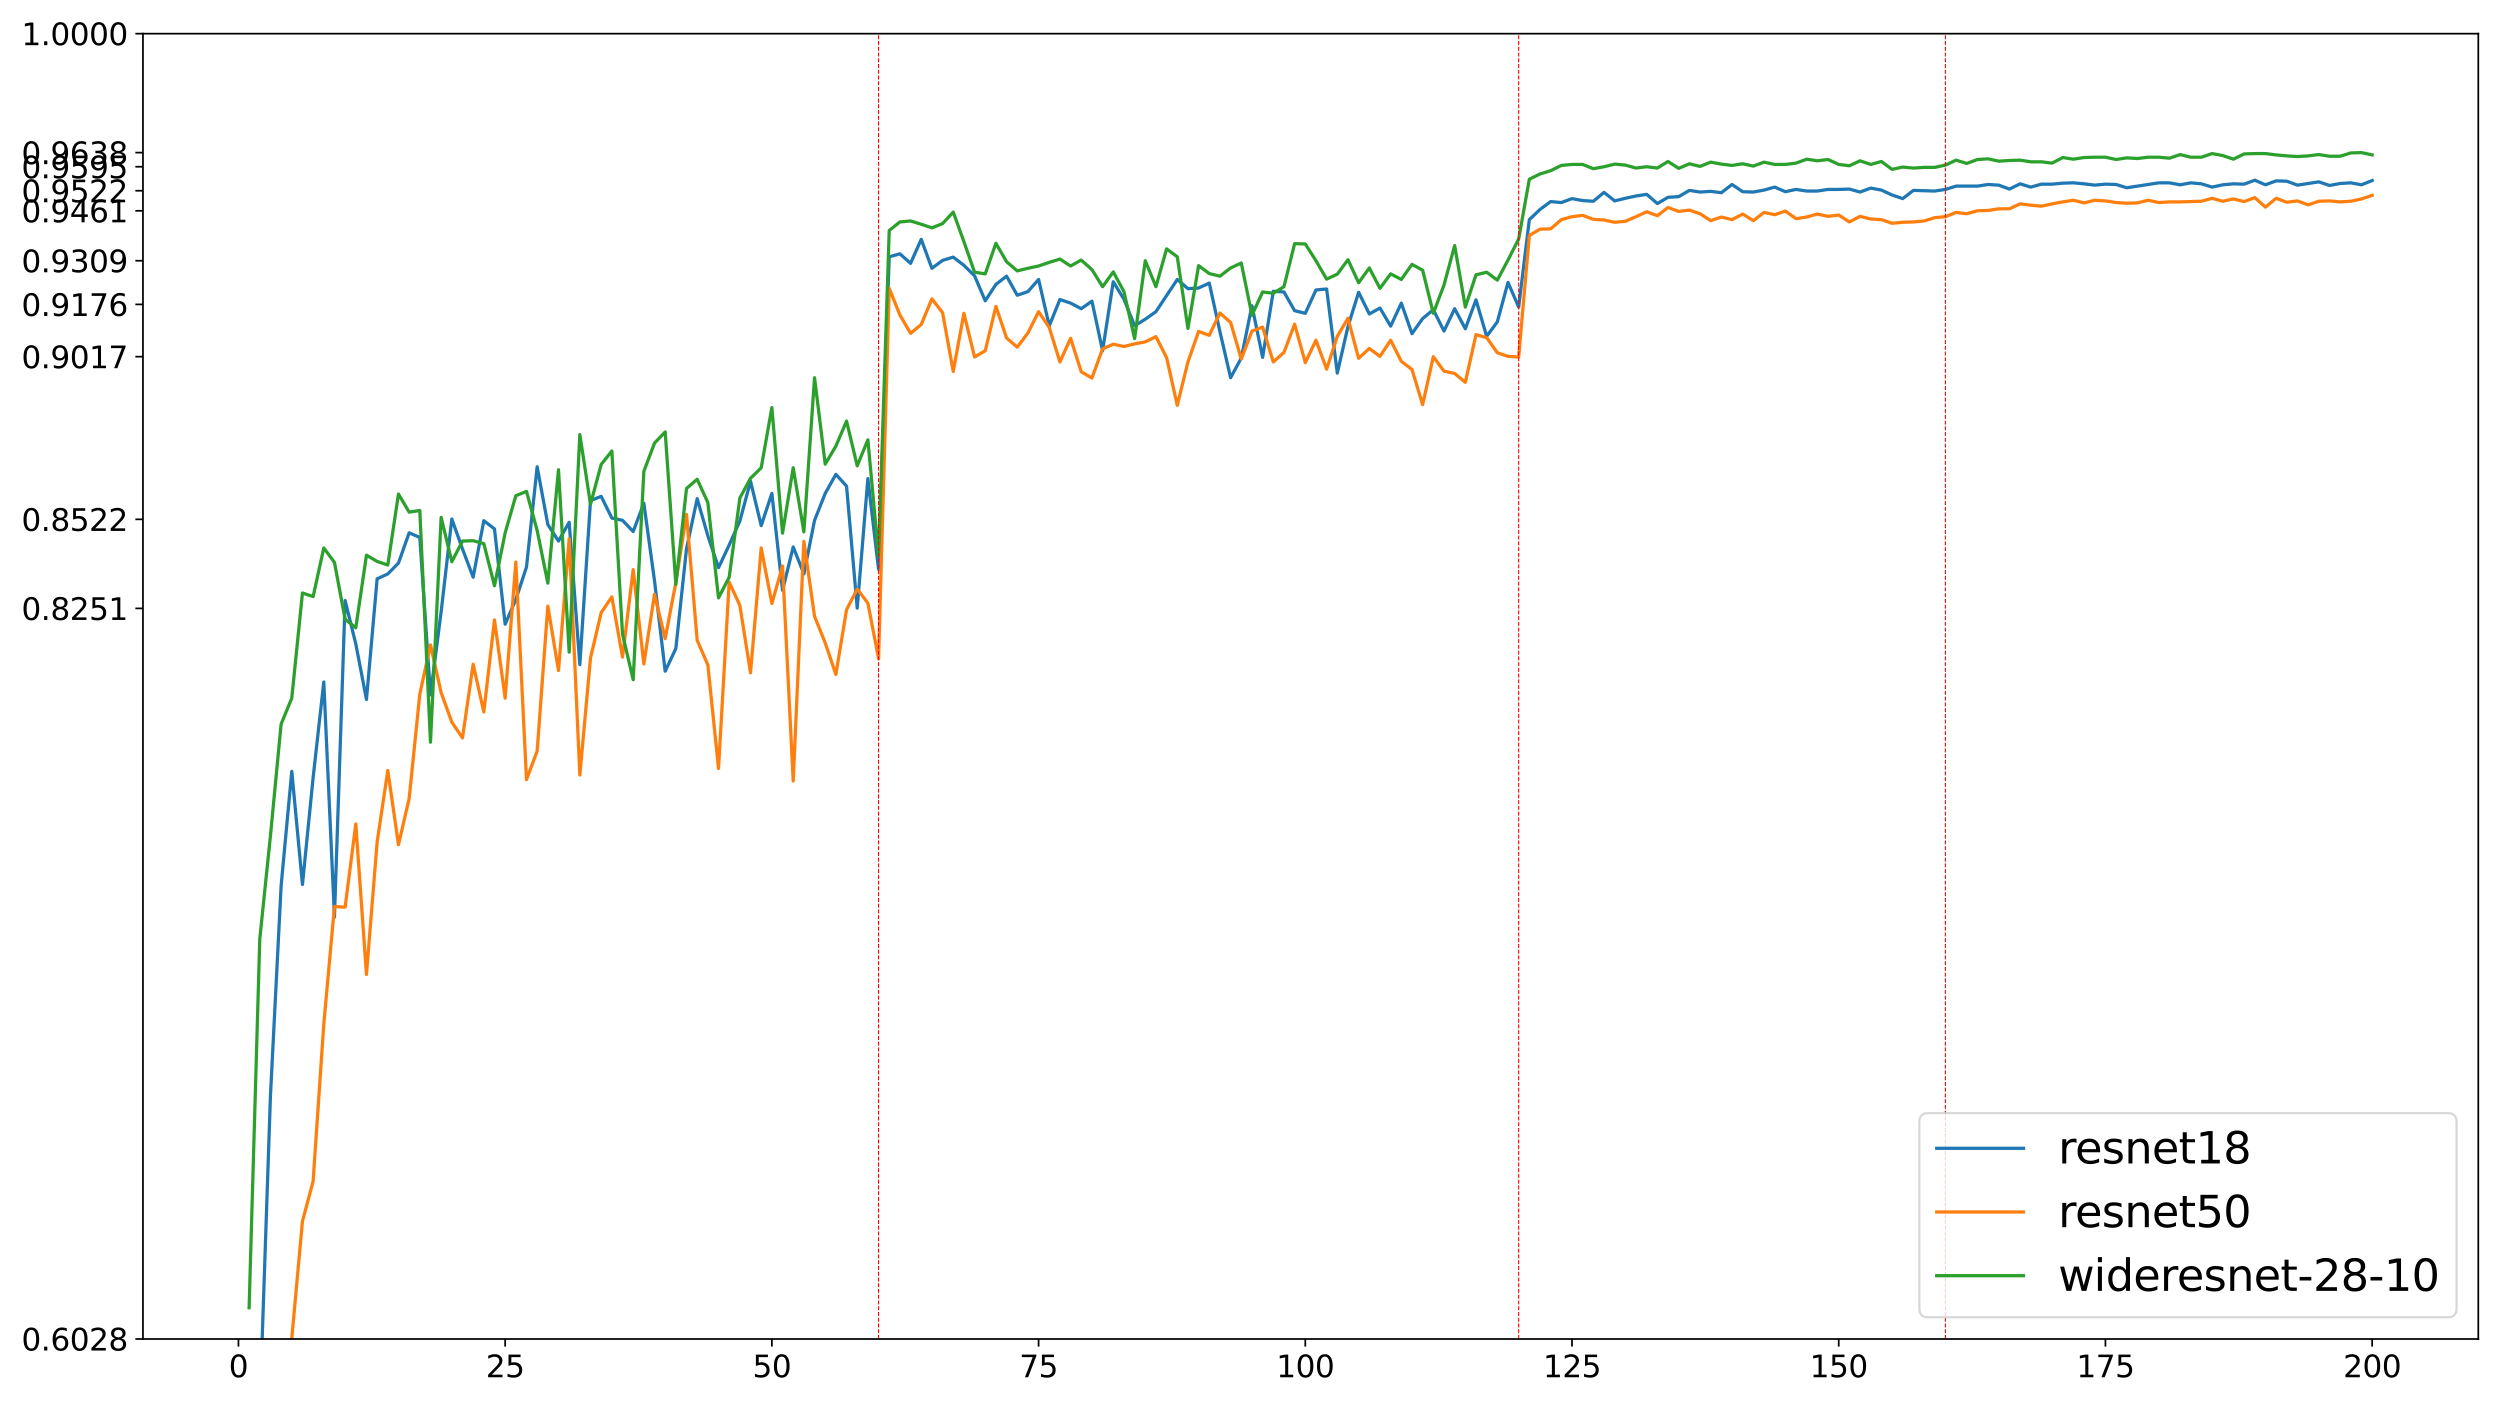 <?xml version="1.0" encoding="utf-8" standalone="no"?>
<!DOCTYPE svg PUBLIC "-//W3C//DTD SVG 1.1//EN"
  "http://www.w3.org/Graphics/SVG/1.1/DTD/svg11.dtd">
<svg xmlns:xlink="http://www.w3.org/1999/xlink" width="1152pt" height="648pt" viewBox="0 0 1152 648" xmlns="http://www.w3.org/2000/svg" version="1.1">
 <defs>
  <style type="text/css">*{stroke-linejoin: round; stroke-linecap: butt}</style>
 </defs>
 <g id="figure_1">
  <g id="patch_1">
   <path d="M 0 648 
L 1152 648 
L 1152 0 
L 0 0 
z
" style="fill: #ffffff"/>
  </g>
  <g id="axes_1">
   <g id="patch_2">
    <path d="M 65.875 617 
L 1142 617 
L 1142 15.5 
L 65.875 15.5 
z
" style="fill: #ffffff"/>
   </g>
   <g id="matplotlib.axis_1">
    <g id="xtick_1">
     <g id="line2d_1">
      <defs>
       <path id="m5fa753c7ac" d="M 0 0 
L 0 3.5 
" style="stroke: #000000; stroke-width: 0.8"/>
      </defs>
      <g>
       <use xlink:href="#m5fa753c7ac" x="109.874" y="617" style="stroke: #000000; stroke-width: 0.8"/>
      </g>
     </g>
     <g id="text_1">
      <!-- 0 -->
      <g transform="translate(105.42 634.638)scale(0.14 -0.14)">
       <defs>
        <path id="DejaVuSans-30" d="M 2034 4250 
Q 1547 4250 1301 3770 
Q 1056 3291 1056 2328 
Q 1056 1369 1301 889 
Q 1547 409 2034 409 
Q 2525 409 2770 889 
Q 3016 1369 3016 2328 
Q 3016 3291 2770 3770 
Q 2525 4250 2034 4250 
z
M 2034 4750 
Q 2819 4750 3233 4129 
Q 3647 3509 3647 2328 
Q 3647 1150 3233 529 
Q 2819 -91 2034 -91 
Q 1250 -91 836 529 
Q 422 1150 422 2328 
Q 422 3509 836 4129 
Q 1250 4750 2034 4750 
z
" transform="scale(0.016)"/>
       </defs>
       <use xlink:href="#DejaVuSans-30"/>
      </g>
     </g>
    </g>
    <g id="xtick_2">
     <g id="line2d_2">
      <g>
       <use xlink:href="#m5fa753c7ac" x="232.775" y="617" style="stroke: #000000; stroke-width: 0.8"/>
      </g>
     </g>
     <g id="text_2">
      <!-- 25 -->
      <g transform="translate(223.868 634.638)scale(0.14 -0.14)">
       <defs>
        <path id="DejaVuSans-32" d="M 1228 531 
L 3431 531 
L 3431 0 
L 469 0 
L 469 531 
Q 828 903 1448 1529 
Q 2069 2156 2228 2338 
Q 2531 2678 2651 2914 
Q 2772 3150 2772 3378 
Q 2772 3750 2511 3984 
Q 2250 4219 1831 4219 
Q 1534 4219 1204 4116 
Q 875 4013 500 3803 
L 500 4441 
Q 881 4594 1212 4672 
Q 1544 4750 1819 4750 
Q 2544 4750 2975 4387 
Q 3406 4025 3406 3419 
Q 3406 3131 3298 2873 
Q 3191 2616 2906 2266 
Q 2828 2175 2409 1742 
Q 1991 1309 1228 531 
z
" transform="scale(0.016)"/>
        <path id="DejaVuSans-35" d="M 691 4666 
L 3169 4666 
L 3169 4134 
L 1269 4134 
L 1269 2991 
Q 1406 3038 1543 3061 
Q 1681 3084 1819 3084 
Q 2600 3084 3056 2656 
Q 3513 2228 3513 1497 
Q 3513 744 3044 326 
Q 2575 -91 1722 -91 
Q 1428 -91 1123 -41 
Q 819 9 494 109 
L 494 744 
Q 775 591 1075 516 
Q 1375 441 1709 441 
Q 2250 441 2565 725 
Q 2881 1009 2881 1497 
Q 2881 1984 2565 2268 
Q 2250 2553 1709 2553 
Q 1456 2553 1204 2497 
Q 953 2441 691 2322 
L 691 4666 
z
" transform="scale(0.016)"/>
       </defs>
       <use xlink:href="#DejaVuSans-32"/>
       <use xlink:href="#DejaVuSans-35" x="63.623"/>
      </g>
     </g>
    </g>
    <g id="xtick_3">
     <g id="line2d_3">
      <g>
       <use xlink:href="#m5fa753c7ac" x="355.677" y="617" style="stroke: #000000; stroke-width: 0.8"/>
      </g>
     </g>
     <g id="text_3">
      <!-- 50 -->
      <g transform="translate(346.769 634.638)scale(0.14 -0.14)">
       <use xlink:href="#DejaVuSans-35"/>
       <use xlink:href="#DejaVuSans-30" x="63.623"/>
      </g>
     </g>
    </g>
    <g id="xtick_4">
     <g id="line2d_4">
      <g>
       <use xlink:href="#m5fa753c7ac" x="478.578" y="617" style="stroke: #000000; stroke-width: 0.8"/>
      </g>
     </g>
     <g id="text_4">
      <!-- 75 -->
      <g transform="translate(469.671 634.638)scale(0.14 -0.14)">
       <defs>
        <path id="DejaVuSans-37" d="M 525 4666 
L 3525 4666 
L 3525 4397 
L 1831 0 
L 1172 0 
L 2766 4134 
L 525 4134 
L 525 4666 
z
" transform="scale(0.016)"/>
       </defs>
       <use xlink:href="#DejaVuSans-37"/>
       <use xlink:href="#DejaVuSans-35" x="63.623"/>
      </g>
     </g>
    </g>
    <g id="xtick_5">
     <g id="line2d_5">
      <g>
       <use xlink:href="#m5fa753c7ac" x="601.479" y="617" style="stroke: #000000; stroke-width: 0.8"/>
      </g>
     </g>
     <g id="text_5">
      <!-- 100 -->
      <g transform="translate(588.118 634.638)scale(0.14 -0.14)">
       <defs>
        <path id="DejaVuSans-31" d="M 794 531 
L 1825 531 
L 1825 4091 
L 703 3866 
L 703 4441 
L 1819 4666 
L 2450 4666 
L 2450 531 
L 3481 531 
L 3481 0 
L 794 0 
L 794 531 
z
" transform="scale(0.016)"/>
       </defs>
       <use xlink:href="#DejaVuSans-31"/>
       <use xlink:href="#DejaVuSans-30" x="63.623"/>
       <use xlink:href="#DejaVuSans-30" x="127.246"/>
      </g>
     </g>
    </g>
    <g id="xtick_6">
     <g id="line2d_6">
      <g>
       <use xlink:href="#m5fa753c7ac" x="724.381" y="617" style="stroke: #000000; stroke-width: 0.8"/>
      </g>
     </g>
     <g id="text_6">
      <!-- 125 -->
      <g transform="translate(711.02 634.638)scale(0.14 -0.14)">
       <use xlink:href="#DejaVuSans-31"/>
       <use xlink:href="#DejaVuSans-32" x="63.623"/>
       <use xlink:href="#DejaVuSans-35" x="127.246"/>
      </g>
     </g>
    </g>
    <g id="xtick_7">
     <g id="line2d_7">
      <g>
       <use xlink:href="#m5fa753c7ac" x="847.282" y="617" style="stroke: #000000; stroke-width: 0.8"/>
      </g>
     </g>
     <g id="text_7">
      <!-- 150 -->
      <g transform="translate(833.921 634.638)scale(0.14 -0.14)">
       <use xlink:href="#DejaVuSans-31"/>
       <use xlink:href="#DejaVuSans-35" x="63.623"/>
       <use xlink:href="#DejaVuSans-30" x="127.246"/>
      </g>
     </g>
    </g>
    <g id="xtick_8">
     <g id="line2d_8">
      <g>
       <use xlink:href="#m5fa753c7ac" x="970.184" y="617" style="stroke: #000000; stroke-width: 0.8"/>
      </g>
     </g>
     <g id="text_8">
      <!-- 175 -->
      <g transform="translate(956.823 634.638)scale(0.14 -0.14)">
       <use xlink:href="#DejaVuSans-31"/>
       <use xlink:href="#DejaVuSans-37" x="63.623"/>
       <use xlink:href="#DejaVuSans-35" x="127.246"/>
      </g>
     </g>
    </g>
    <g id="xtick_9">
     <g id="line2d_9">
      <g>
       <use xlink:href="#m5fa753c7ac" x="1093.085" y="617" style="stroke: #000000; stroke-width: 0.8"/>
      </g>
     </g>
     <g id="text_9">
      <!-- 200 -->
      <g transform="translate(1079.724 634.638)scale(0.14 -0.14)">
       <use xlink:href="#DejaVuSans-32"/>
       <use xlink:href="#DejaVuSans-30" x="63.623"/>
       <use xlink:href="#DejaVuSans-30" x="127.246"/>
      </g>
     </g>
    </g>
   </g>
   <g id="matplotlib.axis_2">
    <g id="ytick_1">
     <g id="line2d_10">
      <defs>
       <path id="m51702571da" d="M 0 0 
L -3.5 0 
" style="stroke: #000000; stroke-width: 0.8"/>
      </defs>
      <g>
       <use xlink:href="#m51702571da" x="65.875" y="617" style="stroke: #000000; stroke-width: 0.8"/>
      </g>
     </g>
     <g id="text_10">
      <!-- 0.6028 -->
      <g transform="translate(9.888 622.319)scale(0.14 -0.14)">
       <defs>
        <path id="DejaVuSans-2e" d="M 684 794 
L 1344 794 
L 1344 0 
L 684 0 
L 684 794 
z
" transform="scale(0.016)"/>
        <path id="DejaVuSans-36" d="M 2113 2584 
Q 1688 2584 1439 2293 
Q 1191 2003 1191 1497 
Q 1191 994 1439 701 
Q 1688 409 2113 409 
Q 2538 409 2786 701 
Q 3034 994 3034 1497 
Q 3034 2003 2786 2293 
Q 2538 2584 2113 2584 
z
M 3366 4563 
L 3366 3988 
Q 3128 4100 2886 4159 
Q 2644 4219 2406 4219 
Q 1781 4219 1451 3797 
Q 1122 3375 1075 2522 
Q 1259 2794 1537 2939 
Q 1816 3084 2150 3084 
Q 2853 3084 3261 2657 
Q 3669 2231 3669 1497 
Q 3669 778 3244 343 
Q 2819 -91 2113 -91 
Q 1303 -91 875 529 
Q 447 1150 447 2328 
Q 447 3434 972 4092 
Q 1497 4750 2381 4750 
Q 2619 4750 2861 4703 
Q 3103 4656 3366 4563 
z
" transform="scale(0.016)"/>
        <path id="DejaVuSans-38" d="M 2034 2216 
Q 1584 2216 1326 1975 
Q 1069 1734 1069 1313 
Q 1069 891 1326 650 
Q 1584 409 2034 409 
Q 2484 409 2743 651 
Q 3003 894 3003 1313 
Q 3003 1734 2745 1975 
Q 2488 2216 2034 2216 
z
M 1403 2484 
Q 997 2584 770 2862 
Q 544 3141 544 3541 
Q 544 4100 942 4425 
Q 1341 4750 2034 4750 
Q 2731 4750 3128 4425 
Q 3525 4100 3525 3541 
Q 3525 3141 3298 2862 
Q 3072 2584 2669 2484 
Q 3125 2378 3379 2068 
Q 3634 1759 3634 1313 
Q 3634 634 3220 271 
Q 2806 -91 2034 -91 
Q 1263 -91 848 271 
Q 434 634 434 1313 
Q 434 1759 690 2068 
Q 947 2378 1403 2484 
z
M 1172 3481 
Q 1172 3119 1398 2916 
Q 1625 2713 2034 2713 
Q 2441 2713 2670 2916 
Q 2900 3119 2900 3481 
Q 2900 3844 2670 4047 
Q 2441 4250 2034 4250 
Q 1625 4250 1398 4047 
Q 1172 3844 1172 3481 
z
" transform="scale(0.016)"/>
       </defs>
       <use xlink:href="#DejaVuSans-30"/>
       <use xlink:href="#DejaVuSans-2e" x="63.623"/>
       <use xlink:href="#DejaVuSans-36" x="95.41"/>
       <use xlink:href="#DejaVuSans-30" x="159.033"/>
       <use xlink:href="#DejaVuSans-32" x="222.656"/>
       <use xlink:href="#DejaVuSans-38" x="286.279"/>
      </g>
     </g>
    </g>
    <g id="ytick_2">
     <g id="line2d_11">
      <g>
       <use xlink:href="#m51702571da" x="65.875" y="280.36" style="stroke: #000000; stroke-width: 0.8"/>
      </g>
     </g>
     <g id="text_11">
      <!-- 0.8251 -->
      <g transform="translate(9.888 285.679)scale(0.14 -0.14)">
       <use xlink:href="#DejaVuSans-30"/>
       <use xlink:href="#DejaVuSans-2e" x="63.623"/>
       <use xlink:href="#DejaVuSans-38" x="95.41"/>
       <use xlink:href="#DejaVuSans-32" x="159.033"/>
       <use xlink:href="#DejaVuSans-35" x="222.656"/>
       <use xlink:href="#DejaVuSans-31" x="286.279"/>
      </g>
     </g>
    </g>
    <g id="ytick_3">
     <g id="line2d_12">
      <g>
       <use xlink:href="#m51702571da" x="65.875" y="239.321" style="stroke: #000000; stroke-width: 0.8"/>
      </g>
     </g>
     <g id="text_12">
      <!-- 0.8522 -->
      <g transform="translate(9.888 244.64)scale(0.14 -0.14)">
       <use xlink:href="#DejaVuSans-30"/>
       <use xlink:href="#DejaVuSans-2e" x="63.623"/>
       <use xlink:href="#DejaVuSans-38" x="95.41"/>
       <use xlink:href="#DejaVuSans-35" x="159.033"/>
       <use xlink:href="#DejaVuSans-32" x="222.656"/>
       <use xlink:href="#DejaVuSans-32" x="286.279"/>
      </g>
     </g>
    </g>
    <g id="ytick_4">
     <g id="line2d_13">
      <g>
       <use xlink:href="#m51702571da" x="65.875" y="164.361" style="stroke: #000000; stroke-width: 0.8"/>
      </g>
     </g>
     <g id="text_13">
      <!-- 0.9017 -->
      <g transform="translate(9.888 169.68)scale(0.14 -0.14)">
       <defs>
        <path id="DejaVuSans-39" d="M 703 97 
L 703 672 
Q 941 559 1184 500 
Q 1428 441 1663 441 
Q 2288 441 2617 861 
Q 2947 1281 2994 2138 
Q 2813 1869 2534 1725 
Q 2256 1581 1919 1581 
Q 1219 1581 811 2004 
Q 403 2428 403 3163 
Q 403 3881 828 4315 
Q 1253 4750 1959 4750 
Q 2769 4750 3195 4129 
Q 3622 3509 3622 2328 
Q 3622 1225 3098 567 
Q 2575 -91 1691 -91 
Q 1453 -91 1209 -44 
Q 966 3 703 97 
z
M 1959 2075 
Q 2384 2075 2632 2365 
Q 2881 2656 2881 3163 
Q 2881 3666 2632 3958 
Q 2384 4250 1959 4250 
Q 1534 4250 1286 3958 
Q 1038 3666 1038 3163 
Q 1038 2656 1286 2365 
Q 1534 2075 1959 2075 
z
" transform="scale(0.016)"/>
       </defs>
       <use xlink:href="#DejaVuSans-30"/>
       <use xlink:href="#DejaVuSans-2e" x="63.623"/>
       <use xlink:href="#DejaVuSans-39" x="95.41"/>
       <use xlink:href="#DejaVuSans-30" x="159.033"/>
       <use xlink:href="#DejaVuSans-31" x="222.656"/>
       <use xlink:href="#DejaVuSans-37" x="286.279"/>
      </g>
     </g>
    </g>
    <g id="ytick_5">
     <g id="line2d_14">
      <g>
       <use xlink:href="#m51702571da" x="65.875" y="140.282" style="stroke: #000000; stroke-width: 0.8"/>
      </g>
     </g>
     <g id="text_14">
      <!-- 0.9176 -->
      <g transform="translate(9.888 145.601)scale(0.14 -0.14)">
       <use xlink:href="#DejaVuSans-30"/>
       <use xlink:href="#DejaVuSans-2e" x="63.623"/>
       <use xlink:href="#DejaVuSans-39" x="95.41"/>
       <use xlink:href="#DejaVuSans-31" x="159.033"/>
       <use xlink:href="#DejaVuSans-37" x="222.656"/>
       <use xlink:href="#DejaVuSans-36" x="286.279"/>
      </g>
     </g>
    </g>
    <g id="ytick_6">
     <g id="line2d_15">
      <g>
       <use xlink:href="#m51702571da" x="65.875" y="120.142" style="stroke: #000000; stroke-width: 0.8"/>
      </g>
     </g>
     <g id="text_15">
      <!-- 0.9309 -->
      <g transform="translate(9.888 125.461)scale(0.14 -0.14)">
       <defs>
        <path id="DejaVuSans-33" d="M 2597 2516 
Q 3050 2419 3304 2112 
Q 3559 1806 3559 1356 
Q 3559 666 3084 287 
Q 2609 -91 1734 -91 
Q 1441 -91 1130 -33 
Q 819 25 488 141 
L 488 750 
Q 750 597 1062 519 
Q 1375 441 1716 441 
Q 2309 441 2620 675 
Q 2931 909 2931 1356 
Q 2931 1769 2642 2001 
Q 2353 2234 1838 2234 
L 1294 2234 
L 1294 2753 
L 1863 2753 
Q 2328 2753 2575 2939 
Q 2822 3125 2822 3475 
Q 2822 3834 2567 4026 
Q 2313 4219 1838 4219 
Q 1578 4219 1281 4162 
Q 984 4106 628 3988 
L 628 4550 
Q 988 4650 1302 4700 
Q 1616 4750 1894 4750 
Q 2613 4750 3031 4423 
Q 3450 4097 3450 3541 
Q 3450 3153 3228 2886 
Q 3006 2619 2597 2516 
z
" transform="scale(0.016)"/>
       </defs>
       <use xlink:href="#DejaVuSans-30"/>
       <use xlink:href="#DejaVuSans-2e" x="63.623"/>
       <use xlink:href="#DejaVuSans-39" x="95.41"/>
       <use xlink:href="#DejaVuSans-33" x="159.033"/>
       <use xlink:href="#DejaVuSans-30" x="222.656"/>
       <use xlink:href="#DejaVuSans-39" x="286.279"/>
      </g>
     </g>
    </g>
    <g id="ytick_7">
     <g id="line2d_16">
      <g>
       <use xlink:href="#m51702571da" x="65.875" y="97.123" style="stroke: #000000; stroke-width: 0.8"/>
      </g>
     </g>
     <g id="text_16">
      <!-- 0.9461 -->
      <g transform="translate(9.888 102.442)scale(0.14 -0.14)">
       <defs>
        <path id="DejaVuSans-34" d="M 2419 4116 
L 825 1625 
L 2419 1625 
L 2419 4116 
z
M 2253 4666 
L 3047 4666 
L 3047 1625 
L 3713 1625 
L 3713 1100 
L 3047 1100 
L 3047 0 
L 2419 0 
L 2419 1100 
L 313 1100 
L 313 1709 
L 2253 4666 
z
" transform="scale(0.016)"/>
       </defs>
       <use xlink:href="#DejaVuSans-30"/>
       <use xlink:href="#DejaVuSans-2e" x="63.623"/>
       <use xlink:href="#DejaVuSans-39" x="95.41"/>
       <use xlink:href="#DejaVuSans-34" x="159.033"/>
       <use xlink:href="#DejaVuSans-36" x="222.656"/>
       <use xlink:href="#DejaVuSans-31" x="286.279"/>
      </g>
     </g>
    </g>
    <g id="ytick_8">
     <g id="line2d_17">
      <g>
       <use xlink:href="#m51702571da" x="65.875" y="87.886" style="stroke: #000000; stroke-width: 0.8"/>
      </g>
     </g>
     <g id="text_17">
      <!-- 0.9522 -->
      <g transform="translate(9.888 93.205)scale(0.14 -0.14)">
       <use xlink:href="#DejaVuSans-30"/>
       <use xlink:href="#DejaVuSans-2e" x="63.623"/>
       <use xlink:href="#DejaVuSans-39" x="95.41"/>
       <use xlink:href="#DejaVuSans-35" x="159.033"/>
       <use xlink:href="#DejaVuSans-32" x="222.656"/>
       <use xlink:href="#DejaVuSans-32" x="286.279"/>
      </g>
     </g>
    </g>
    <g id="ytick_9">
     <g id="line2d_18">
      <g>
       <use xlink:href="#m51702571da" x="65.875" y="76.831" style="stroke: #000000; stroke-width: 0.8"/>
      </g>
     </g>
     <g id="text_18">
      <!-- 0.9595 -->
      <g transform="translate(9.888 82.15)scale(0.14 -0.14)">
       <use xlink:href="#DejaVuSans-30"/>
       <use xlink:href="#DejaVuSans-2e" x="63.623"/>
       <use xlink:href="#DejaVuSans-39" x="95.41"/>
       <use xlink:href="#DejaVuSans-35" x="159.033"/>
       <use xlink:href="#DejaVuSans-39" x="222.656"/>
       <use xlink:href="#DejaVuSans-35" x="286.279"/>
      </g>
     </g>
    </g>
    <g id="ytick_10">
     <g id="line2d_19">
      <g>
       <use xlink:href="#m51702571da" x="65.875" y="70.319" style="stroke: #000000; stroke-width: 0.8"/>
      </g>
     </g>
     <g id="text_19">
      <!-- 0.9638 -->
      <g transform="translate(9.888 75.638)scale(0.14 -0.14)">
       <use xlink:href="#DejaVuSans-30"/>
       <use xlink:href="#DejaVuSans-2e" x="63.623"/>
       <use xlink:href="#DejaVuSans-39" x="95.41"/>
       <use xlink:href="#DejaVuSans-36" x="159.033"/>
       <use xlink:href="#DejaVuSans-33" x="222.656"/>
       <use xlink:href="#DejaVuSans-38" x="286.279"/>
      </g>
     </g>
    </g>
    <g id="ytick_11">
     <g id="line2d_20">
      <g>
       <use xlink:href="#m51702571da" x="65.875" y="15.5" style="stroke: #000000; stroke-width: 0.8"/>
      </g>
     </g>
     <g id="text_20">
      <!-- 1.0000 -->
      <g transform="translate(9.888 20.819)scale(0.14 -0.14)">
       <use xlink:href="#DejaVuSans-31"/>
       <use xlink:href="#DejaVuSans-2e" x="63.623"/>
       <use xlink:href="#DejaVuSans-30" x="95.41"/>
       <use xlink:href="#DejaVuSans-30" x="159.033"/>
       <use xlink:href="#DejaVuSans-30" x="222.656"/>
       <use xlink:href="#DejaVuSans-30" x="286.279"/>
      </g>
     </g>
    </g>
   </g>
   <g id="line2d_21">
    <path d="M 119.72 649 
L 124.622 504.938 
L 129.538 408.171 
L 134.454 355.472 
L 139.37 407.565 
L 144.286 358.349 
L 149.202 314.281 
L 154.118 422.557 
L 159.034 276.725 
L 163.95 296.715 
L 168.866 322.307 
L 173.782 266.731 
L 178.699 264.459 
L 183.615 259.462 
L 188.531 245.53 
L 193.447 247.65 
L 198.363 320.187 
L 203.279 281.874 
L 208.195 239.17 
L 213.111 252.95 
L 218.027 265.974 
L 222.943 239.927 
L 227.859 243.713 
L 232.775 287.629 
L 237.691 276.271 
L 242.607 261.279 
L 247.523 215.091 
L 252.439 241.744 
L 257.355 249.316 
L 262.272 240.684 
L 267.188 306.255 
L 272.104 230.689 
L 277.02 228.721 
L 281.936 238.715 
L 286.852 239.775 
L 291.768 244.924 
L 296.684 231.901 
L 301.6 267.639 
L 306.516 309.284 
L 311.432 298.835 
L 316.348 252.799 
L 321.264 229.781 
L 326.18 246.893 
L 331.096 261.582 
L 336.012 251.133 
L 340.928 240.078 
L 345.844 221.755 
L 350.761 242.198 
L 355.677 227.358 
L 360.593 272.031 
L 365.509 252.042 
L 370.425 264.459 
L 375.341 239.775 
L 380.257 227.358 
L 385.173 218.574 
L 390.089 224.026 
L 395.005 280.208 
L 399.921 220.543 
L 404.837 262.339 
L 409.753 118.324 
L 414.669 116.961 
L 419.585 121.353 
L 424.501 110.298 
L 429.417 123.625 
L 434.334 119.99 
L 439.25 118.476 
L 444.166 122.262 
L 449.082 127.108 
L 453.998 138.617 
L 458.914 131.045 
L 463.83 127.259 
L 468.746 136.042 
L 473.662 134.376 
L 478.578 128.773 
L 483.494 150.126 
L 488.41 138.011 
L 493.326 139.677 
L 498.242 142.251 
L 503.158 138.768 
L 508.074 161.635 
L 512.99 129.833 
L 517.906 137.86 
L 522.823 150.126 
L 527.739 147.097 
L 532.655 143.614 
L 542.487 128.773 
L 547.403 133.014 
L 552.319 132.711 
L 557.235 130.439 
L 562.151 152.852 
L 567.067 174.053 
L 571.983 164.966 
L 576.899 140.888 
L 581.815 164.664 
L 586.731 134.225 
L 591.647 134.528 
L 596.563 143.16 
L 601.479 144.371 
L 606.396 133.619 
L 611.312 133.165 
L 616.228 171.932 
L 621.144 150.429 
L 626.06 134.679 
L 630.976 144.674 
L 635.892 141.948 
L 640.808 150.277 
L 645.724 139.677 
L 650.64 153.76 
L 655.556 146.794 
L 660.472 142.705 
L 665.388 152.549 
L 670.304 142.251 
L 675.22 151.489 
L 680.136 138.162 
L 685.052 154.972 
L 689.969 148.309 
L 694.885 130.136 
L 699.801 141.494 
L 704.717 101.212 
L 709.633 96.518 
L 714.549 92.883 
L 719.465 93.338 
L 724.381 91.52 
L 729.297 92.429 
L 734.213 92.732 
L 739.129 88.643 
L 744.045 92.58 
L 748.961 91.369 
L 753.877 90.309 
L 758.793 89.552 
L 763.709 93.792 
L 768.625 90.915 
L 773.541 90.612 
L 778.458 87.734 
L 783.374 88.492 
L 788.29 88.189 
L 793.206 88.795 
L 798.122 85.009 
L 803.038 88.34 
L 807.954 88.492 
L 812.87 87.583 
L 817.786 86.22 
L 822.702 88.34 
L 827.618 87.28 
L 832.534 88.037 
L 837.45 88.037 
L 842.366 87.28 
L 847.282 87.28 
L 852.198 87.129 
L 857.114 88.492 
L 862.031 86.674 
L 866.947 87.583 
L 871.863 89.855 
L 876.779 91.52 
L 881.695 87.734 
L 891.527 88.037 
L 896.443 87.28 
L 901.359 85.766 
L 911.191 85.766 
L 916.107 85.009 
L 921.023 85.312 
L 925.939 87.129 
L 930.855 84.706 
L 935.771 86.22 
L 940.687 84.857 
L 945.604 84.857 
L 950.52 84.403 
L 955.436 84.252 
L 960.352 84.706 
L 965.268 85.312 
L 970.184 84.857 
L 975.1 85.009 
L 980.016 86.523 
L 994.764 84.252 
L 999.68 84.252 
L 1004.596 85.16 
L 1009.512 84.252 
L 1014.428 84.706 
L 1019.344 86.22 
L 1024.26 85.16 
L 1029.176 84.706 
L 1034.093 84.857 
L 1039.009 83.04 
L 1043.925 85.16 
L 1048.841 83.343 
L 1053.757 83.494 
L 1058.673 85.312 
L 1068.505 83.797 
L 1073.421 85.463 
L 1078.337 84.554 
L 1083.253 84.252 
L 1088.169 85.16 
L 1093.085 83.192 
L 1093.085 83.192 
" clip-path="url(#p23c29edcf2)" style="fill: none; stroke: #1f77b4; stroke-width: 1.5; stroke-linecap: square"/>
   </g>
   <g id="line2d_22">
    <path d="M 133.041 649 
L 134.454 616.697 
L 139.37 562.786 
L 144.286 544.311 
L 149.202 471.925 
L 154.118 417.712 
L 159.034 418.014 
L 163.95 379.701 
L 168.866 449.059 
L 173.782 388.03 
L 178.699 355.017 
L 183.615 389.242 
L 188.531 368.041 
L 193.447 319.884 
L 198.363 297.169 
L 203.279 319.127 
L 208.195 332.756 
L 213.111 340.025 
L 218.027 306.104 
L 222.943 328.062 
L 227.859 285.66 
L 232.775 321.702 
L 237.691 259.008 
L 242.607 359.258 
L 247.523 346.083 
L 252.439 279.3 
L 257.355 308.981 
L 262.272 248.256 
L 267.188 357.137 
L 272.104 303.227 
L 277.02 282.329 
L 281.936 275.06 
L 286.852 302.772 
L 291.768 262.491 
L 296.684 305.952 
L 301.6 273.848 
L 306.516 294.292 
L 311.432 268.397 
L 316.348 237.049 
L 321.264 295.049 
L 326.18 306.407 
L 331.096 354.109 
L 336.012 268.245 
L 340.928 278.997 
L 345.844 310.041 
L 350.761 252.496 
L 355.677 278.088 
L 360.593 260.825 
L 365.509 359.863 
L 370.425 249.467 
L 375.341 283.994 
L 380.257 296.261 
L 385.173 310.798 
L 390.089 280.966 
L 395.005 271.425 
L 399.921 277.937 
L 404.837 303.529 
L 409.753 132.862 
L 414.669 145.128 
L 419.585 153.609 
L 424.501 149.52 
L 429.417 137.708 
L 434.334 144.068 
L 439.25 171.175 
L 444.166 144.371 
L 449.082 164.512 
L 453.998 161.635 
L 458.914 141.191 
L 463.83 155.729 
L 468.746 159.969 
L 473.662 153.457 
L 478.578 143.614 
L 483.494 150.883 
L 488.41 166.784 
L 493.326 155.88 
L 498.242 171.327 
L 503.158 174.204 
L 508.074 160.726 
L 512.99 158.606 
L 517.906 159.666 
L 522.823 158.455 
L 527.739 157.546 
L 532.655 155.123 
L 537.571 164.815 
L 542.487 186.773 
L 547.403 166.784 
L 552.319 152.7 
L 557.235 154.517 
L 562.151 144.22 
L 567.067 148.611 
L 571.983 165.421 
L 576.899 152.549 
L 581.815 150.731 
L 586.731 166.784 
L 591.647 162.392 
L 596.563 149.369 
L 601.479 167.086 
L 606.396 156.789 
L 611.312 170.115 
L 616.228 154.972 
L 621.144 146.643 
L 626.06 165.118 
L 630.976 160.575 
L 635.892 164.209 
L 640.808 156.789 
L 645.724 166.481 
L 650.64 170.267 
L 655.556 186.47 
L 660.472 164.361 
L 665.388 171.024 
L 670.304 172.084 
L 675.22 176.173 
L 680.136 154.215 
L 685.052 155.577 
L 689.969 162.543 
L 694.885 164.209 
L 699.801 164.512 
L 704.717 108.481 
L 709.633 105.604 
L 714.549 105.452 
L 719.465 101.212 
L 724.381 99.849 
L 729.297 99.244 
L 734.213 101.061 
L 739.129 101.364 
L 744.045 102.424 
L 748.961 101.969 
L 753.877 99.849 
L 758.793 97.578 
L 763.709 99.395 
L 768.625 95.609 
L 773.541 97.426 
L 778.458 96.821 
L 783.374 98.486 
L 788.29 101.667 
L 793.206 100.001 
L 798.122 101.212 
L 803.038 98.638 
L 807.954 101.667 
L 812.87 97.881 
L 817.786 98.941 
L 822.702 97.275 
L 827.618 100.758 
L 832.534 100.001 
L 837.45 98.638 
L 842.366 99.698 
L 847.282 99.092 
L 852.198 102.272 
L 857.114 99.698 
L 862.031 100.909 
L 866.947 101.212 
L 871.863 102.878 
L 876.779 102.424 
L 881.695 102.272 
L 886.611 101.818 
L 891.527 100.304 
L 896.443 99.849 
L 901.359 97.881 
L 906.275 98.486 
L 911.191 97.123 
L 916.107 96.972 
L 921.023 96.215 
L 925.939 96.215 
L 930.855 93.943 
L 935.771 94.549 
L 940.687 95.003 
L 945.604 93.943 
L 950.52 93.035 
L 955.436 92.278 
L 960.352 93.489 
L 965.268 92.278 
L 970.184 92.58 
L 975.1 93.338 
L 980.016 93.64 
L 984.932 93.489 
L 989.848 92.278 
L 994.764 93.338 
L 999.68 93.035 
L 1004.596 93.035 
L 1014.428 92.732 
L 1019.344 91.369 
L 1024.26 92.732 
L 1029.176 91.672 
L 1034.093 92.883 
L 1039.009 91.066 
L 1043.925 95.458 
L 1048.841 91.369 
L 1053.757 93.186 
L 1058.673 92.58 
L 1063.589 94.398 
L 1068.505 92.732 
L 1073.421 92.58 
L 1078.337 93.035 
L 1083.253 92.732 
L 1088.169 91.672 
L 1093.085 90.006 
L 1093.085 90.006 
" clip-path="url(#p23c29edcf2)" style="fill: none; stroke: #ff7f0e; stroke-width: 1.5; stroke-linecap: square"/>
   </g>
   <g id="line2d_23">
    <path d="M 114.79 602.614 
L 119.706 432.704 
L 124.622 385.153 
L 129.538 333.665 
L 134.454 321.702 
L 139.37 273.242 
L 144.286 274.908 
L 149.202 252.496 
L 154.118 259.159 
L 159.034 285.357 
L 163.95 289.295 
L 168.866 255.827 
L 173.782 258.705 
L 178.699 260.37 
L 183.615 227.661 
L 188.531 235.989 
L 193.447 235.232 
L 198.363 341.994 
L 203.279 238.412 
L 208.195 258.856 
L 213.111 249.316 
L 218.027 249.164 
L 222.943 250.527 
L 227.859 269.911 
L 232.775 245.53 
L 237.691 228.418 
L 242.607 226.449 
L 247.523 244.47 
L 252.439 268.699 
L 257.355 216.454 
L 262.272 300.501 
L 267.188 200.251 
L 272.104 232.355 
L 277.02 214.031 
L 281.936 207.822 
L 286.852 292.172 
L 291.768 313.221 
L 296.684 217.211 
L 301.6 204.188 
L 306.516 199.039 
L 311.432 269.305 
L 316.348 225.086 
L 321.264 220.846 
L 326.18 231.598 
L 331.096 275.514 
L 336.012 265.974 
L 340.928 229.478 
L 345.844 220.392 
L 350.761 215.546 
L 355.677 187.833 
L 360.593 245.681 
L 365.509 215.546 
L 370.425 245.076 
L 375.341 174.053 
L 380.257 213.88 
L 385.173 205.551 
L 390.089 194.042 
L 395.005 214.637 
L 399.921 202.674 
L 404.837 256.13 
L 409.753 106.21 
L 414.669 102.272 
L 419.585 101.818 
L 424.501 103.332 
L 429.417 104.998 
L 434.334 103.029 
L 439.25 97.729 
L 444.166 111.358 
L 449.082 125.442 
L 453.998 126.199 
L 458.914 112.116 
L 463.83 120.596 
L 468.746 124.836 
L 473.662 123.625 
L 478.578 122.565 
L 483.494 120.899 
L 488.41 119.384 
L 493.326 122.565 
L 498.242 119.839 
L 503.158 124.23 
L 508.074 132.105 
L 512.99 125.29 
L 517.906 134.376 
L 522.823 156.032 
L 527.739 120.142 
L 532.655 132.105 
L 537.571 114.69 
L 542.487 118.324 
L 547.403 151.337 
L 552.319 122.413 
L 557.235 126.048 
L 562.151 127.259 
L 567.067 123.473 
L 571.983 121.202 
L 576.899 145.28 
L 581.815 134.528 
L 586.731 135.134 
L 591.647 132.105 
L 596.563 112.267 
L 601.479 112.418 
L 606.396 120.142 
L 611.312 128.622 
L 616.228 126.35 
L 621.144 119.687 
L 626.06 130.288 
L 630.976 123.473 
L 635.892 132.862 
L 640.808 126.199 
L 645.724 128.773 
L 650.64 121.807 
L 655.556 124.533 
L 660.472 144.371 
L 665.388 131.348 
L 670.304 113.176 
L 675.22 141.494 
L 680.136 126.653 
L 685.052 125.442 
L 689.969 129.076 
L 694.885 119.839 
L 699.801 110.147 
L 704.717 82.586 
L 709.633 80.163 
L 714.549 78.648 
L 719.465 76.225 
L 724.381 75.771 
L 729.297 75.771 
L 734.213 77.74 
L 739.129 76.831 
L 744.045 75.62 
L 748.961 76.074 
L 753.877 77.437 
L 758.793 76.831 
L 763.709 77.437 
L 768.625 74.408 
L 773.541 77.588 
L 778.458 75.468 
L 783.374 76.68 
L 788.29 74.711 
L 793.206 75.62 
L 798.122 76.225 
L 803.038 75.468 
L 807.954 76.528 
L 812.87 74.711 
L 817.786 75.771 
L 822.702 75.771 
L 827.618 75.165 
L 832.534 73.348 
L 837.45 74.105 
L 842.366 73.5 
L 847.282 75.771 
L 852.198 76.377 
L 857.114 74.105 
L 862.031 75.771 
L 866.947 74.408 
L 871.863 78.043 
L 876.779 76.983 
L 881.695 77.437 
L 886.611 77.134 
L 891.527 77.134 
L 896.443 76.074 
L 901.359 73.803 
L 906.275 75.317 
L 911.191 73.5 
L 916.107 73.197 
L 921.023 74.257 
L 925.939 73.954 
L 930.855 73.803 
L 935.771 74.56 
L 940.687 74.56 
L 945.604 75.165 
L 950.52 72.591 
L 955.436 73.348 
L 960.352 72.591 
L 965.268 72.44 
L 970.184 72.44 
L 975.1 73.5 
L 980.016 72.742 
L 984.932 73.045 
L 989.848 72.44 
L 994.764 72.44 
L 999.68 72.894 
L 1004.596 71.228 
L 1009.512 72.44 
L 1014.428 72.44 
L 1019.344 70.774 
L 1024.26 71.682 
L 1029.176 73.348 
L 1034.093 70.925 
L 1039.009 70.774 
L 1043.925 70.774 
L 1048.841 71.38 
L 1053.757 71.834 
L 1058.673 72.137 
L 1063.589 71.834 
L 1068.505 71.228 
L 1073.421 71.985 
L 1078.337 71.985 
L 1083.253 70.471 
L 1088.169 70.319 
L 1093.085 71.38 
L 1093.085 71.38 
" clip-path="url(#p23c29edcf2)" style="fill: none; stroke: #2ca02c; stroke-width: 1.5; stroke-linecap: square"/>
   </g>
   <g id="line2d_24">
    <path d="M 404.837 617 
L 404.837 15.5 
" clip-path="url(#p23c29edcf2)" style="fill: none; stroke-dasharray: 1.85,0.8; stroke-dashoffset: 0; stroke: #ff0000; stroke-width: 0.5"/>
   </g>
   <g id="line2d_25">
    <path d="M 699.801 617 
L 699.801 15.5 
" clip-path="url(#p23c29edcf2)" style="fill: none; stroke-dasharray: 1.85,0.8; stroke-dashoffset: 0; stroke: #ff0000; stroke-width: 0.5"/>
   </g>
   <g id="line2d_26">
    <path d="M 896.443 617 
L 896.443 15.5 
" clip-path="url(#p23c29edcf2)" style="fill: none; stroke-dasharray: 1.85,0.8; stroke-dashoffset: 0; stroke: #ff0000; stroke-width: 0.5"/>
   </g>
   <g id="patch_3">
    <path d="M 65.875 617 
L 65.875 15.5 
" style="fill: none; stroke: #000000; stroke-width: 0.8; stroke-linejoin: miter; stroke-linecap: square"/>
   </g>
   <g id="patch_4">
    <path d="M 1142 617 
L 1142 15.5 
" style="fill: none; stroke: #000000; stroke-width: 0.8; stroke-linejoin: miter; stroke-linecap: square"/>
   </g>
   <g id="patch_5">
    <path d="M 65.875 617 
L 1142 617 
" style="fill: none; stroke: #000000; stroke-width: 0.8; stroke-linejoin: miter; stroke-linecap: square"/>
   </g>
   <g id="patch_6">
    <path d="M 65.875 15.5 
L 1142 15.5 
" style="fill: none; stroke: #000000; stroke-width: 0.8; stroke-linejoin: miter; stroke-linecap: square"/>
   </g>
   <g id="legend_1">
    <g id="patch_7">
     <path d="M 888.434 607 
L 1128 607 
Q 1132 607 1132 603 
L 1132 516.931 
Q 1132 512.931 1128 512.931 
L 888.434 512.931 
Q 884.434 512.931 884.434 516.931 
L 884.434 603 
Q 884.434 607 888.434 607 
z
" style="fill: #ffffff; opacity: 0.8; stroke: #cccccc; stroke-linejoin: miter"/>
    </g>
    <g id="line2d_27">
     <path d="M 892.434 529.128 
L 912.434 529.128 
L 932.434 529.128 
" style="fill: none; stroke: #1f77b4; stroke-width: 1.5; stroke-linecap: square"/>
    </g>
    <g id="text_21">
     <!-- resnet18 -->
     <g transform="translate(948.434 536.128)scale(0.2 -0.2)">
      <defs>
       <path id="DejaVuSans-72" d="M 2631 2963 
Q 2534 3019 2420 3045 
Q 2306 3072 2169 3072 
Q 1681 3072 1420 2755 
Q 1159 2438 1159 1844 
L 1159 0 
L 581 0 
L 581 3500 
L 1159 3500 
L 1159 2956 
Q 1341 3275 1631 3429 
Q 1922 3584 2338 3584 
Q 2397 3584 2469 3576 
Q 2541 3569 2628 3553 
L 2631 2963 
z
" transform="scale(0.016)"/>
       <path id="DejaVuSans-65" d="M 3597 1894 
L 3597 1613 
L 953 1613 
Q 991 1019 1311 708 
Q 1631 397 2203 397 
Q 2534 397 2845 478 
Q 3156 559 3463 722 
L 3463 178 
Q 3153 47 2828 -22 
Q 2503 -91 2169 -91 
Q 1331 -91 842 396 
Q 353 884 353 1716 
Q 353 2575 817 3079 
Q 1281 3584 2069 3584 
Q 2775 3584 3186 3129 
Q 3597 2675 3597 1894 
z
M 3022 2063 
Q 3016 2534 2758 2815 
Q 2500 3097 2075 3097 
Q 1594 3097 1305 2825 
Q 1016 2553 972 2059 
L 3022 2063 
z
" transform="scale(0.016)"/>
       <path id="DejaVuSans-73" d="M 2834 3397 
L 2834 2853 
Q 2591 2978 2328 3040 
Q 2066 3103 1784 3103 
Q 1356 3103 1142 2972 
Q 928 2841 928 2578 
Q 928 2378 1081 2264 
Q 1234 2150 1697 2047 
L 1894 2003 
Q 2506 1872 2764 1633 
Q 3022 1394 3022 966 
Q 3022 478 2636 193 
Q 2250 -91 1575 -91 
Q 1294 -91 989 -36 
Q 684 19 347 128 
L 347 722 
Q 666 556 975 473 
Q 1284 391 1588 391 
Q 1994 391 2212 530 
Q 2431 669 2431 922 
Q 2431 1156 2273 1281 
Q 2116 1406 1581 1522 
L 1381 1569 
Q 847 1681 609 1914 
Q 372 2147 372 2553 
Q 372 3047 722 3315 
Q 1072 3584 1716 3584 
Q 2034 3584 2315 3537 
Q 2597 3491 2834 3397 
z
" transform="scale(0.016)"/>
       <path id="DejaVuSans-6e" d="M 3513 2113 
L 3513 0 
L 2938 0 
L 2938 2094 
Q 2938 2591 2744 2837 
Q 2550 3084 2163 3084 
Q 1697 3084 1428 2787 
Q 1159 2491 1159 1978 
L 1159 0 
L 581 0 
L 581 3500 
L 1159 3500 
L 1159 2956 
Q 1366 3272 1645 3428 
Q 1925 3584 2291 3584 
Q 2894 3584 3203 3211 
Q 3513 2838 3513 2113 
z
" transform="scale(0.016)"/>
       <path id="DejaVuSans-74" d="M 1172 4494 
L 1172 3500 
L 2356 3500 
L 2356 3053 
L 1172 3053 
L 1172 1153 
Q 1172 725 1289 603 
Q 1406 481 1766 481 
L 2356 481 
L 2356 0 
L 1766 0 
Q 1100 0 847 248 
Q 594 497 594 1153 
L 594 3053 
L 172 3053 
L 172 3500 
L 594 3500 
L 594 4494 
L 1172 4494 
z
" transform="scale(0.016)"/>
      </defs>
      <use xlink:href="#DejaVuSans-72"/>
      <use xlink:href="#DejaVuSans-65" x="38.863"/>
      <use xlink:href="#DejaVuSans-73" x="100.387"/>
      <use xlink:href="#DejaVuSans-6e" x="152.486"/>
      <use xlink:href="#DejaVuSans-65" x="215.865"/>
      <use xlink:href="#DejaVuSans-74" x="277.389"/>
      <use xlink:href="#DejaVuSans-31" x="316.598"/>
      <use xlink:href="#DejaVuSans-38" x="380.221"/>
     </g>
    </g>
    <g id="line2d_28">
     <path d="M 892.434 558.484 
L 912.434 558.484 
L 932.434 558.484 
" style="fill: none; stroke: #ff7f0e; stroke-width: 1.5; stroke-linecap: square"/>
    </g>
    <g id="text_22">
     <!-- resnet50 -->
     <g transform="translate(948.434 565.484)scale(0.2 -0.2)">
      <use xlink:href="#DejaVuSans-72"/>
      <use xlink:href="#DejaVuSans-65" x="38.863"/>
      <use xlink:href="#DejaVuSans-73" x="100.387"/>
      <use xlink:href="#DejaVuSans-6e" x="152.486"/>
      <use xlink:href="#DejaVuSans-65" x="215.865"/>
      <use xlink:href="#DejaVuSans-74" x="277.389"/>
      <use xlink:href="#DejaVuSans-35" x="316.598"/>
      <use xlink:href="#DejaVuSans-30" x="380.221"/>
     </g>
    </g>
    <g id="line2d_29">
     <path d="M 892.434 587.841 
L 912.434 587.841 
L 932.434 587.841 
" style="fill: none; stroke: #2ca02c; stroke-width: 1.5; stroke-linecap: square"/>
    </g>
    <g id="text_23">
     <!-- wideresnet-28-10 -->
     <g transform="translate(948.434 594.841)scale(0.2 -0.2)">
      <defs>
       <path id="DejaVuSans-77" d="M 269 3500 
L 844 3500 
L 1563 769 
L 2278 3500 
L 2956 3500 
L 3675 769 
L 4391 3500 
L 4966 3500 
L 4050 0 
L 3372 0 
L 2619 2869 
L 1863 0 
L 1184 0 
L 269 3500 
z
" transform="scale(0.016)"/>
       <path id="DejaVuSans-69" d="M 603 3500 
L 1178 3500 
L 1178 0 
L 603 0 
L 603 3500 
z
M 603 4863 
L 1178 4863 
L 1178 4134 
L 603 4134 
L 603 4863 
z
" transform="scale(0.016)"/>
       <path id="DejaVuSans-64" d="M 2906 2969 
L 2906 4863 
L 3481 4863 
L 3481 0 
L 2906 0 
L 2906 525 
Q 2725 213 2448 61 
Q 2172 -91 1784 -91 
Q 1150 -91 751 415 
Q 353 922 353 1747 
Q 353 2572 751 3078 
Q 1150 3584 1784 3584 
Q 2172 3584 2448 3432 
Q 2725 3281 2906 2969 
z
M 947 1747 
Q 947 1113 1208 752 
Q 1469 391 1925 391 
Q 2381 391 2643 752 
Q 2906 1113 2906 1747 
Q 2906 2381 2643 2742 
Q 2381 3103 1925 3103 
Q 1469 3103 1208 2742 
Q 947 2381 947 1747 
z
" transform="scale(0.016)"/>
       <path id="DejaVuSans-2d" d="M 313 2009 
L 1997 2009 
L 1997 1497 
L 313 1497 
L 313 2009 
z
" transform="scale(0.016)"/>
      </defs>
      <use xlink:href="#DejaVuSans-77"/>
      <use xlink:href="#DejaVuSans-69" x="81.787"/>
      <use xlink:href="#DejaVuSans-64" x="109.57"/>
      <use xlink:href="#DejaVuSans-65" x="173.047"/>
      <use xlink:href="#DejaVuSans-72" x="234.57"/>
      <use xlink:href="#DejaVuSans-65" x="273.434"/>
      <use xlink:href="#DejaVuSans-73" x="334.957"/>
      <use xlink:href="#DejaVuSans-6e" x="387.057"/>
      <use xlink:href="#DejaVuSans-65" x="450.436"/>
      <use xlink:href="#DejaVuSans-74" x="511.959"/>
      <use xlink:href="#DejaVuSans-2d" x="551.168"/>
      <use xlink:href="#DejaVuSans-32" x="587.252"/>
      <use xlink:href="#DejaVuSans-38" x="650.875"/>
      <use xlink:href="#DejaVuSans-2d" x="714.498"/>
      <use xlink:href="#DejaVuSans-31" x="750.582"/>
      <use xlink:href="#DejaVuSans-30" x="814.205"/>
     </g>
    </g>
   </g>
  </g>
 </g>
 <defs>
  <clipPath id="p23c29edcf2">
   <rect x="65.875" y="15.5" width="1076.125" height="601.5"/>
  </clipPath>
 </defs>
</svg>
